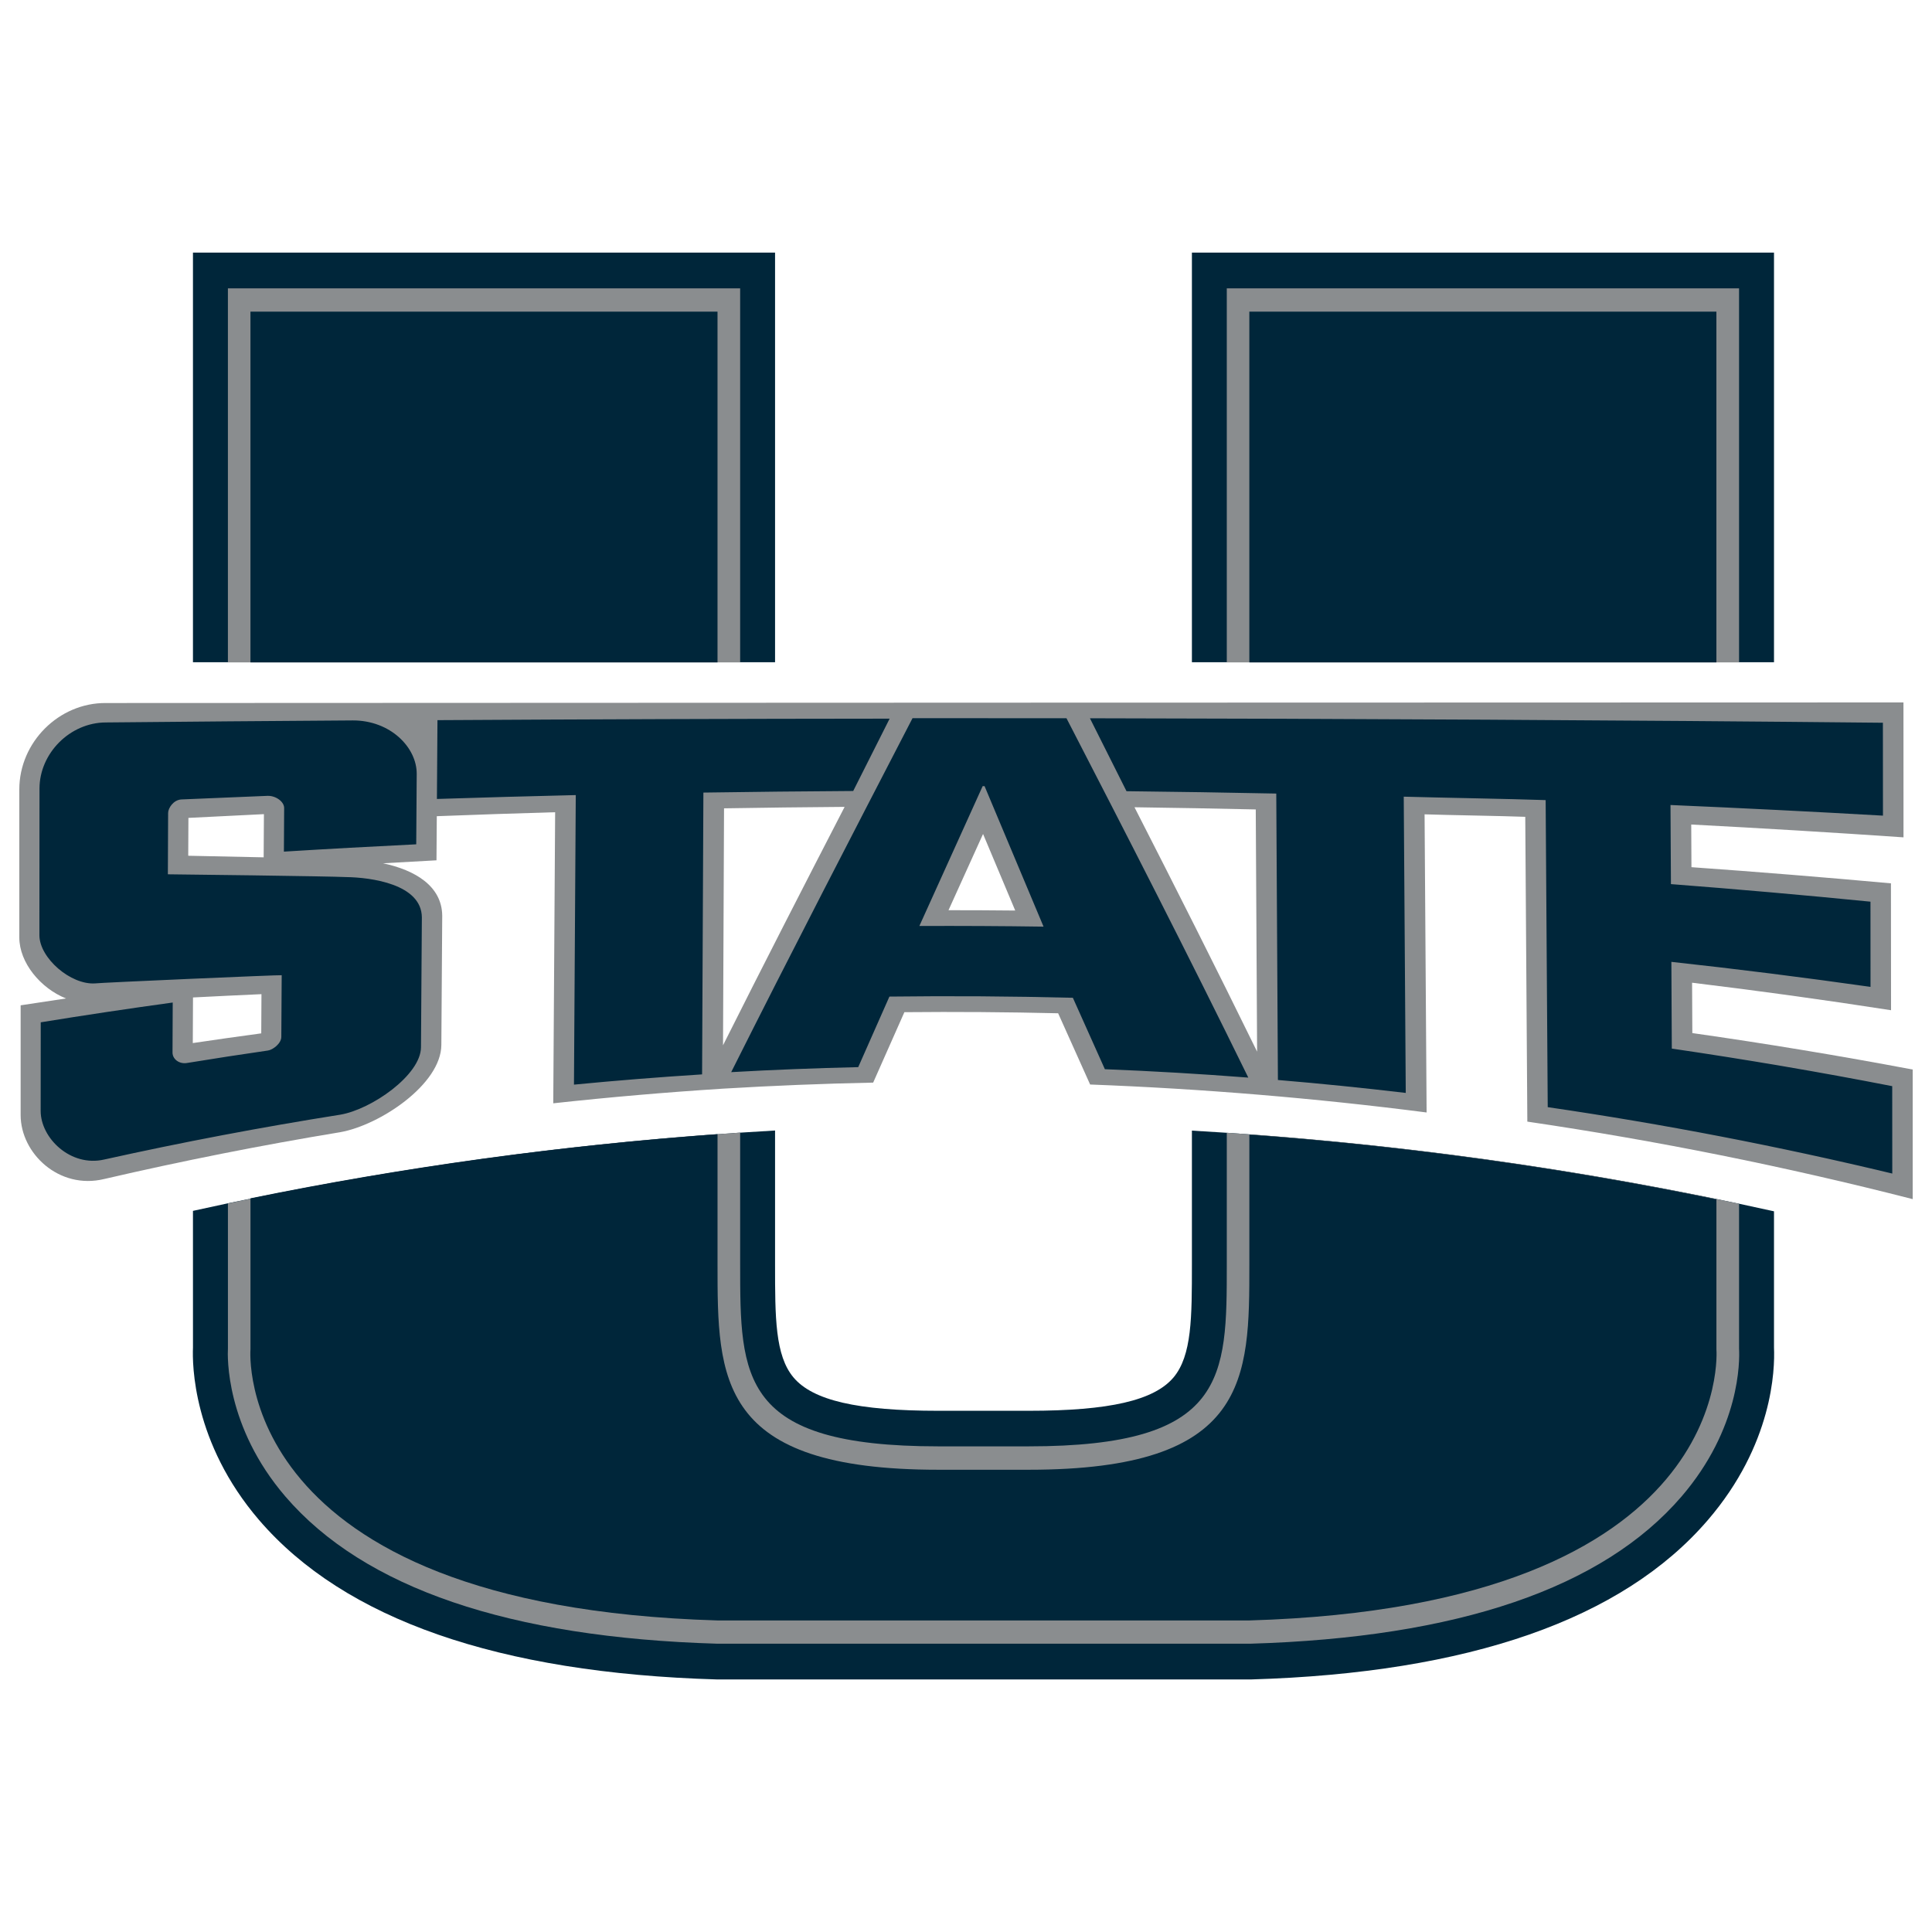 <svg width="200" height="200" viewBox="0 0 200 200" fill="none" xmlns="http://www.w3.org/2000/svg">
<path d="M19.975 26.148V28.071V68.557L80.234 68.557V28.071V26.149H78.315H21.898H19.977L19.975 26.148ZM123.386 26.148V28.071V68.557L183.644 68.557V28.071V26.149H181.719H125.305L123.386 26.148ZM80.234 117.03C60.001 118.175 39.845 120.946 19.975 125.348L19.977 139.503C19.904 141.19 19.938 149.34 26.82 157.354C35.655 167.637 51.601 173.196 74.223 173.856H74.251H74.279H129.368H129.396H129.424H129.509C152.061 173.19 167.966 167.637 176.798 157.354C183.52 149.532 183.745 141.777 183.644 139.503V125.394C163.778 120.98 143.618 118.203 123.386 117.041V130.896C123.386 136.365 123.386 140.321 121.484 142.59C119.475 144.972 114.852 146.044 106.483 146.044H97.137C88.767 146.044 84.139 144.972 82.141 142.59C80.234 140.321 80.234 136.365 80.234 130.896V117.03Z" fill="#00263A"/>
<path d="M23.593 29.848V68.57H76.62V29.848H23.593ZM126.997 29.848V68.57H180.026V29.848H126.997ZM76.621 117.247C58.827 118.432 41.102 120.881 23.595 124.578V139.585C23.549 140.392 23.33 147.678 29.539 154.913C37.679 164.394 52.729 169.525 74.279 170.157H129.368H129.407C150.91 169.525 165.939 164.394 174.077 154.913C180.139 147.853 180.099 140.911 180.026 139.607V124.612C162.519 120.904 144.798 118.449 126.997 117.264V130.888C126.997 142.643 126.997 149.726 106.482 149.726H97.136C76.621 149.726 76.621 142.643 76.621 130.888V117.247Z" fill="#8A8D8F"/>
<path d="M175.19 106.944C175.18 105.205 175.172 103.47 175.164 101.73C182.047 102.564 188.915 103.512 195.76 104.578C195.757 100.201 195.755 95.82 195.75 91.443C188.878 90.818 181.995 90.26 175.098 89.77C175.091 88.299 175.083 86.824 175.076 85.354C182.409 85.737 189.735 86.179 197.05 86.682V86.064C197.05 81.659 197.046 77.254 197.046 72.847V72.715C136.203 72.736 71.804 72.739 10.964 72.777C6.099 72.739 1.998 76.835 2 81.721V97.05C2 99.658 4.203 102.315 6.835 103.36C5.268 103.592 3.702 103.829 2.137 104.07V115.43C2.138 119.403 6.116 123.18 10.781 122.052C18.887 120.172 27.038 118.555 35.221 117.204C39.322 116.479 45.66 112.249 45.688 108.174C45.719 103.713 45.749 99.248 45.779 94.785C45.743 91.724 42.974 90.074 39.653 89.367C41.495 89.262 43.34 89.159 45.185 89.059C45.195 87.537 45.206 86.016 45.217 84.492C49.299 84.336 53.381 84.198 57.468 84.08C57.401 94.124 57.338 104.169 57.273 114.214C63.114 113.575 68.964 113.072 74.82 112.699C80.008 112.387 85.199 112.177 90.39 112.071C91.469 109.633 92.545 107.203 93.621 104.781C98.926 104.73 104.234 104.767 109.539 104.894C110.641 107.342 111.745 109.799 112.85 112.268C124.487 112.709 136.111 113.674 147.682 115.163C147.613 104.876 147.541 94.589 147.472 84.299C149.759 84.38 155.604 84.466 157.895 84.557C157.965 95.077 158.036 105.592 158.109 116.11C171.503 118.079 184.817 120.753 198 124.133V110.718C190.428 109.288 182.823 108.03 175.192 106.944M27.044 106.973C24.68 107.293 22.319 107.626 19.958 107.978C19.965 106.404 19.972 104.829 19.979 103.257C22.34 103.135 24.703 103.02 27.067 102.915C27.06 104.268 27.053 105.62 27.044 106.973ZM27.294 88.751C24.353 88.687 21.366 88.624 19.486 88.587C19.492 87.281 19.498 85.973 19.505 84.668C22.109 84.533 24.715 84.402 27.321 84.28C27.311 85.769 27.304 87.259 27.294 88.751ZM129.996 83.793C130.041 92.153 130.087 100.508 130.135 108.867C125.891 100.199 121.656 91.808 117.442 83.567C121.626 83.622 125.811 83.7 129.996 83.793ZM105.096 94.258C102.794 94.233 100.49 94.224 98.189 94.224C99.382 91.592 100.575 88.963 101.765 86.332C102.872 88.969 103.983 91.609 105.096 94.258ZM87.435 83.528C83.257 91.622 79.059 99.808 74.847 108.209C74.881 100.034 74.916 91.853 74.952 83.678C79.113 83.609 83.274 83.559 87.435 83.528Z" fill="#8A8D8F"/>
<path d="M25.927 32.262V68.569H74.277V32.262H25.927ZM129.331 32.262V68.569H177.681V32.262H129.331ZM94.465 74.347C88.251 86.359 81.986 98.437 75.693 110.988C80.073 110.74 84.458 110.571 88.843 110.469C89.921 108.026 90.999 105.593 92.072 103.166C98.404 103.087 104.736 103.132 111.063 103.29C112.163 105.745 113.269 108.206 114.376 110.684C119.331 110.881 124.28 111.169 129.224 111.553C122.92 98.685 116.639 86.427 110.402 74.352C105.092 74.346 99.775 74.342 94.465 74.347ZM112.829 74.356C114.088 76.861 115.352 79.376 116.616 81.905C121.78 81.963 126.95 82.042 132.119 82.149C132.176 92.031 132.232 101.919 132.289 111.801C136.708 112.168 141.116 112.62 145.523 113.139C145.456 102.918 145.388 92.697 145.315 82.471C149.028 82.578 156.297 82.696 160.005 82.826C160.079 93.425 160.152 104.013 160.22 114.612C172.19 116.361 184.087 118.653 195.888 121.486C195.882 118.466 195.882 115.453 195.882 112.439C188.309 110.96 180.701 109.668 173.065 108.55C173.054 105.559 173.031 102.568 173.02 99.571C179.911 100.322 186.785 101.191 193.636 102.162C193.636 99.221 193.631 96.281 193.631 93.341C186.757 92.658 179.871 92.054 172.975 91.523C172.958 88.797 172.941 86.066 172.929 83.334C180.266 83.65 187.603 84.017 194.923 84.435V83.82C194.923 80.862 194.917 77.904 194.917 74.942V74.818C168.753 74.551 139.016 74.396 112.829 74.356ZM92.094 74.395C76.489 74.406 60.884 74.458 45.286 74.55C45.267 77.269 45.249 79.989 45.23 82.708C50.02 82.555 54.812 82.42 59.603 82.307C59.541 92.296 59.479 102.291 59.417 112.281C63.83 111.852 68.255 111.502 72.68 111.22C72.725 101.496 72.77 91.772 72.815 82.047C77.985 81.971 83.154 81.914 88.324 81.883C89.583 79.382 90.835 76.887 92.094 74.395ZM36.516 74.578C27.994 74.633 19.473 74.706 10.955 74.788C7.23 74.8 4.089 77.99 4.089 81.632C4.086 86.687 4.082 91.743 4.078 96.8C4.077 99.171 7.322 101.981 9.862 101.8C10.196 101.733 29.149 100.903 29.161 100.954C29.146 103.082 29.136 105.209 29.122 107.337C29.118 108.031 28.239 108.675 27.748 108.748C24.949 109.154 22.152 109.583 19.359 110.04C18.542 110.176 17.857 109.634 17.859 108.957C17.865 107.23 17.872 105.508 17.88 103.781C13.315 104.408 8.761 105.091 4.217 105.83C4.213 108.883 4.211 111.937 4.209 114.996C4.209 117.834 7.324 120.831 10.782 120.035C18.891 118.235 27.043 116.689 35.229 115.391C38.466 114.843 43.558 111.288 43.58 108.415C43.611 103.934 43.64 99.447 43.671 94.96C43.637 91.518 38.397 90.829 35.839 90.795C34.403 90.71 17.374 90.496 17.378 90.507C17.388 88.391 17.395 86.275 17.404 84.158C17.405 83.65 17.96 82.798 18.782 82.758C21.75 82.629 24.722 82.504 27.693 82.386C28.547 82.358 29.42 82.984 29.415 83.65C29.406 85.151 29.398 86.658 29.39 88.16C33.954 87.877 38.517 87.629 43.088 87.403C43.106 84.977 43.122 82.55 43.138 80.118C43.156 77.377 40.412 74.565 36.516 74.578ZM101.724 81.381H101.922C103.948 86.213 105.985 91.055 108.028 95.925C103.744 95.863 99.455 95.841 95.172 95.858C97.361 91.027 99.546 86.201 101.724 81.381ZM74.278 117.405C58.064 118.579 41.91 120.786 25.929 124.048V139.676C25.929 139.676 23.734 166.252 74.278 167.748H129.333C179.884 166.252 177.683 139.676 177.683 139.676V124.155C161.706 120.871 145.553 118.636 129.333 117.451V130.894C129.333 142.751 129.333 152.148 106.482 152.148H97.136C74.278 152.148 74.278 142.751 74.278 130.894V117.405Z" fill="#00263A"/>
</svg>
